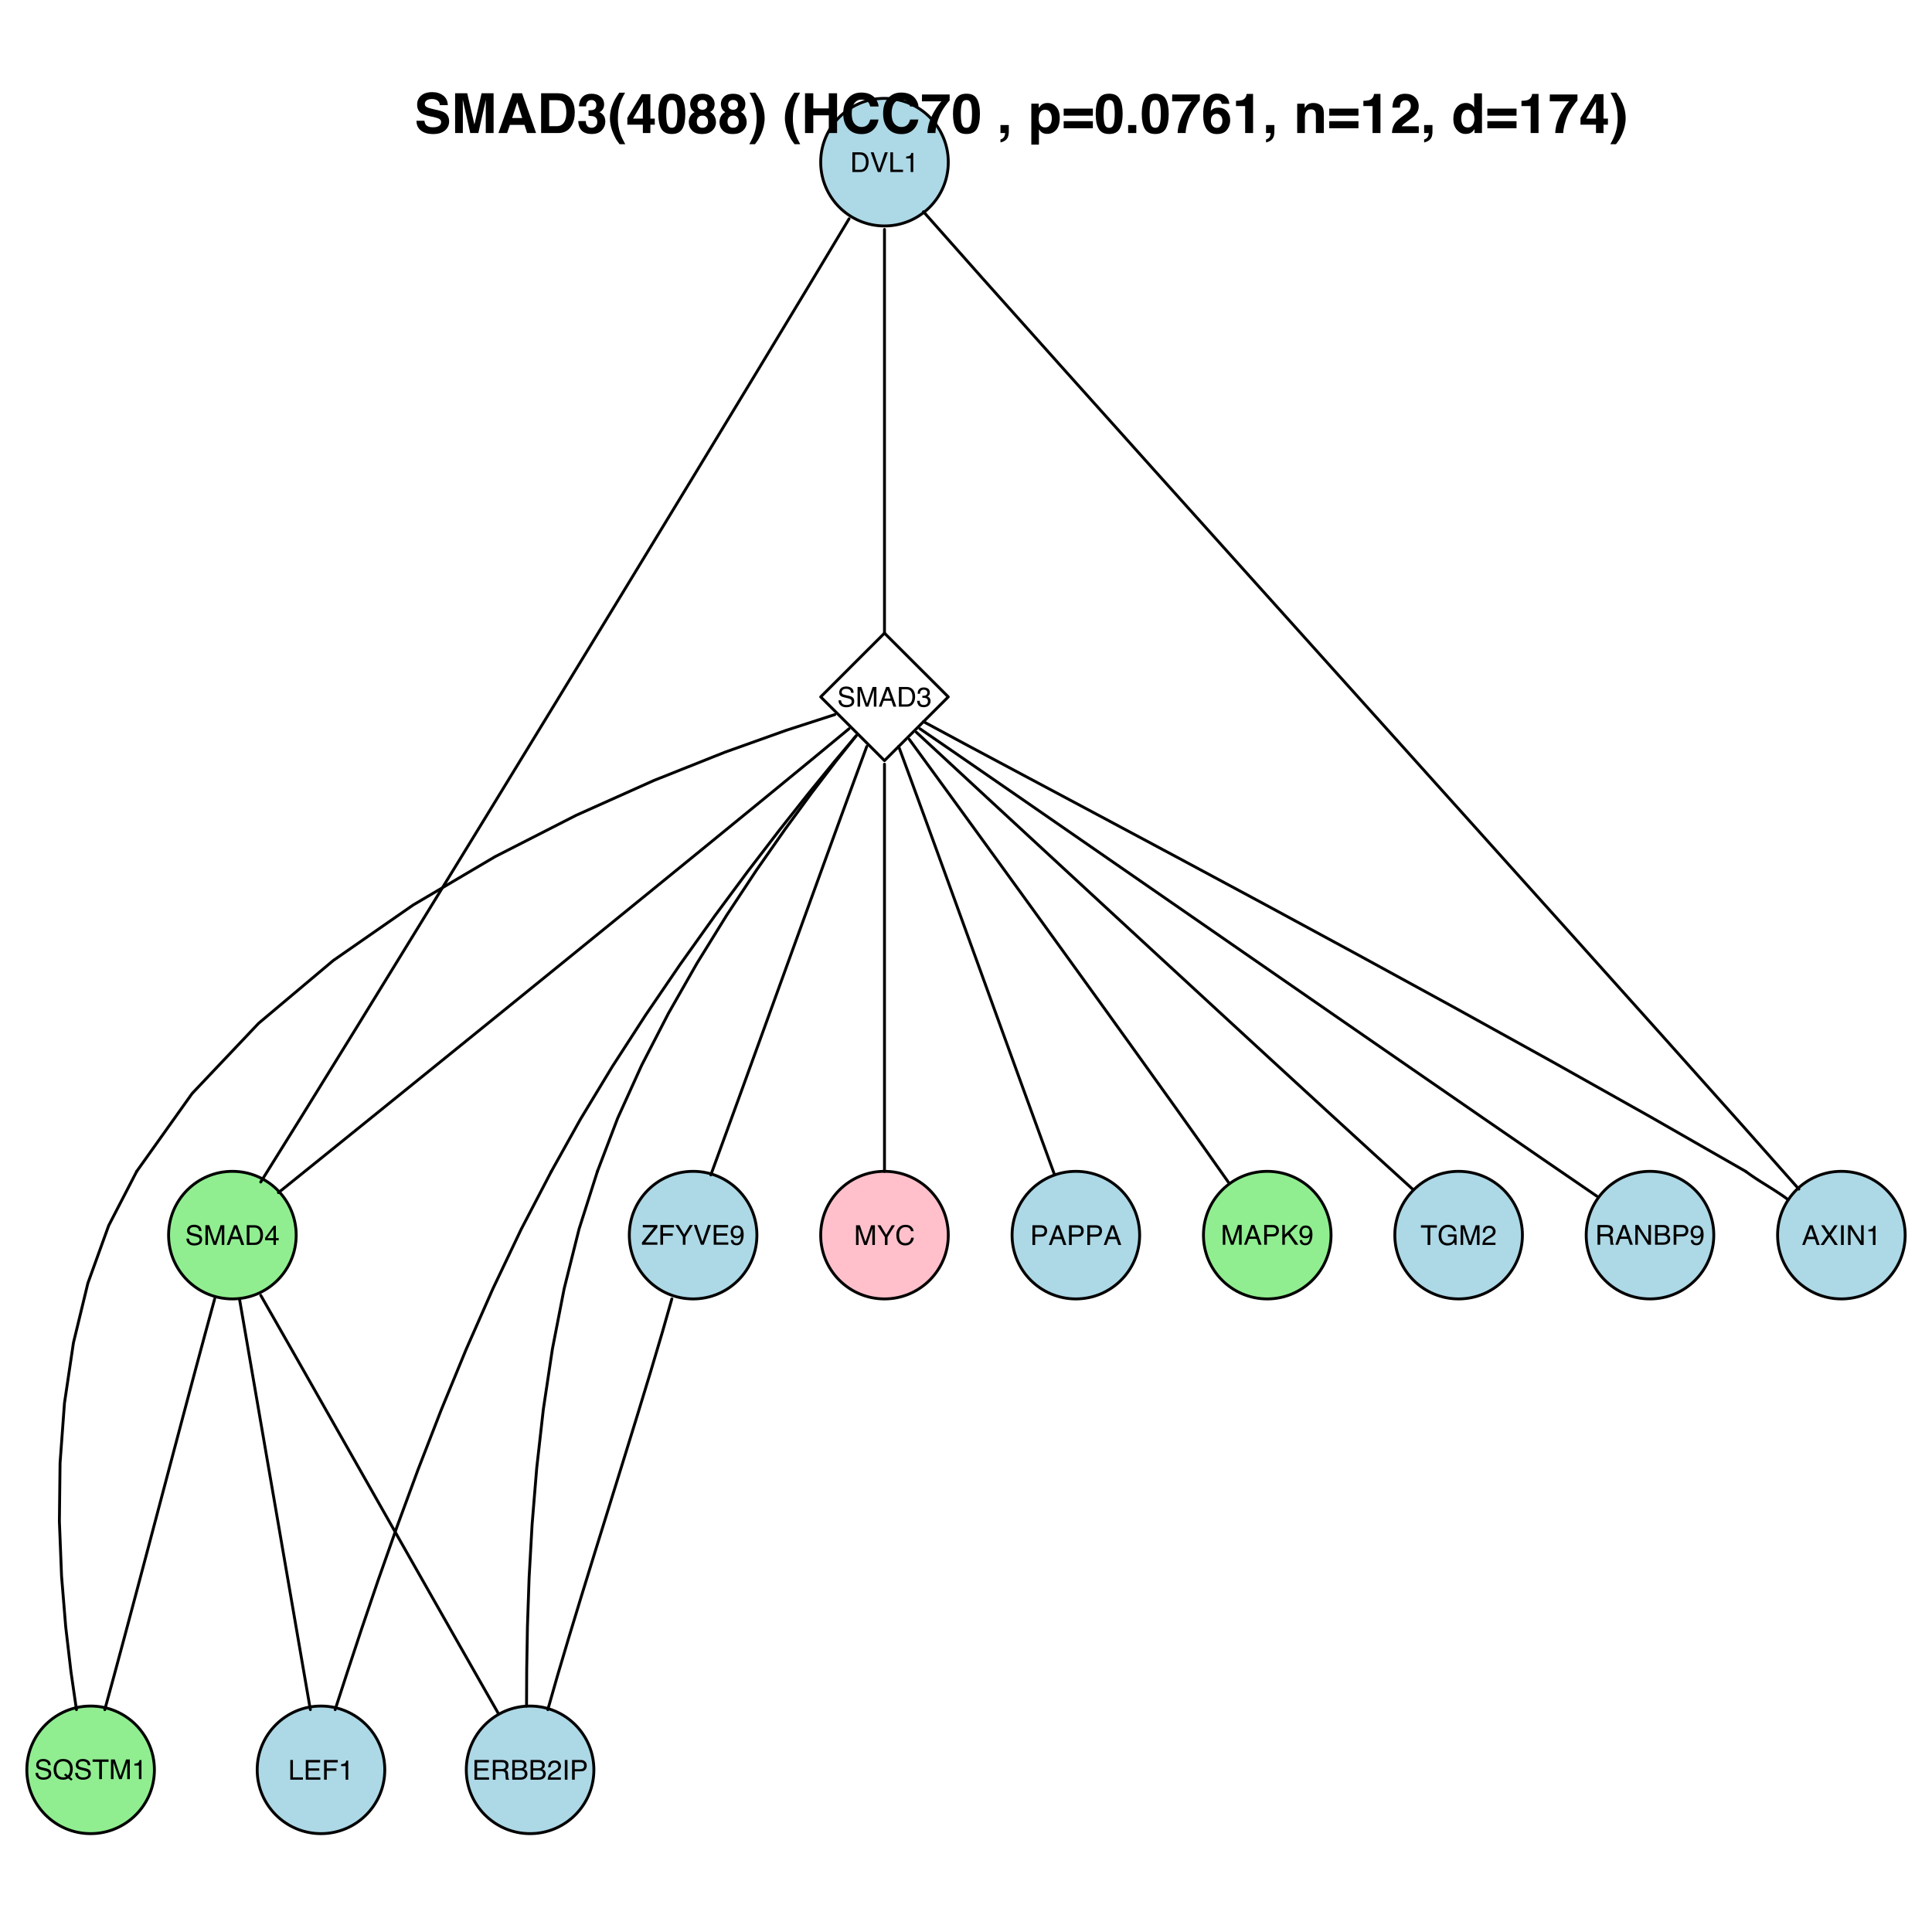 <?xml version="1.0" encoding="UTF-8"?>
<svg xmlns="http://www.w3.org/2000/svg" xmlns:xlink="http://www.w3.org/1999/xlink" width="504pt" height="504pt" viewBox="0 0 504 504" version="1.1">
<defs>
<g>
<symbol overflow="visible" id="glyph0-0">
<path style="stroke:none;" d="M 0.234 0 L 0.234 -5.141 L 4.312 -5.141 L 4.312 0 Z M 3.656 -0.641 L 3.656 -4.484 L 0.875 -4.484 L 0.875 -0.641 Z "/>
</symbol>
<symbol overflow="visible" id="glyph0-1">
<path style="stroke:none;" d="M 2.516 -0.594 C 2.754 -0.594 2.945 -0.617 3.094 -0.672 C 3.363 -0.754 3.586 -0.926 3.766 -1.188 C 3.898 -1.395 4 -1.66 4.062 -1.984 C 4.094 -2.18 4.109 -2.363 4.109 -2.531 C 4.109 -3.164 3.977 -3.656 3.719 -4 C 3.469 -4.352 3.066 -4.531 2.516 -4.531 L 1.281 -4.531 L 1.281 -0.594 Z M 0.578 -5.141 L 2.656 -5.141 C 3.363 -5.141 3.91 -4.883 4.297 -4.375 C 4.641 -3.926 4.812 -3.348 4.812 -2.641 C 4.812 -2.098 4.711 -1.609 4.516 -1.172 C 4.148 -0.391 3.531 0 2.656 0 L 0.578 0 Z "/>
</symbol>
<symbol overflow="visible" id="glyph0-2">
<path style="stroke:none;" d="M 0.953 -5.141 L 2.422 -0.766 L 3.875 -5.141 L 4.656 -5.141 L 2.781 0 L 2.047 0 L 0.188 -5.141 Z "/>
</symbol>
<symbol overflow="visible" id="glyph0-3">
<path style="stroke:none;" d="M 0.547 -5.141 L 1.234 -5.141 L 1.234 -0.609 L 3.844 -0.609 L 3.844 0 L 0.547 0 Z "/>
</symbol>
<symbol overflow="visible" id="glyph0-4">
<path style="stroke:none;" d="M 0.688 -3.547 L 0.688 -4.031 C 1.133 -4.07 1.445 -4.145 1.625 -4.25 C 1.812 -4.352 1.945 -4.598 2.031 -4.984 L 2.531 -4.984 L 2.531 0 L 1.859 0 L 1.859 -3.547 Z "/>
</symbol>
<symbol overflow="visible" id="glyph0-5">
<path style="stroke:none;" d="M 1 -1.656 C 1.02 -1.363 1.086 -1.129 1.203 -0.953 C 1.43 -0.609 1.836 -0.438 2.422 -0.438 C 2.68 -0.438 2.922 -0.473 3.141 -0.547 C 3.555 -0.691 3.766 -0.953 3.766 -1.328 C 3.766 -1.609 3.676 -1.805 3.5 -1.922 C 3.32 -2.035 3.047 -2.133 2.672 -2.219 L 1.969 -2.391 C 1.52 -2.484 1.195 -2.594 1 -2.719 C 0.676 -2.938 0.516 -3.258 0.516 -3.688 C 0.516 -4.145 0.672 -4.52 0.984 -4.812 C 1.305 -5.113 1.766 -5.266 2.359 -5.266 C 2.891 -5.266 3.344 -5.133 3.719 -4.875 C 4.094 -4.613 4.281 -4.195 4.281 -3.625 L 3.641 -3.625 C 3.598 -3.906 3.52 -4.117 3.406 -4.266 C 3.195 -4.523 2.836 -4.656 2.328 -4.656 C 1.922 -4.656 1.625 -4.566 1.438 -4.391 C 1.258 -4.223 1.172 -4.023 1.172 -3.797 C 1.172 -3.547 1.273 -3.363 1.484 -3.25 C 1.629 -3.176 1.941 -3.082 2.422 -2.969 L 3.141 -2.812 C 3.492 -2.727 3.766 -2.617 3.953 -2.484 C 4.273 -2.242 4.438 -1.895 4.438 -1.438 C 4.438 -0.863 4.227 -0.453 3.812 -0.203 C 3.406 0.035 2.926 0.156 2.375 0.156 C 1.738 0.156 1.238 -0.008 0.875 -0.344 C 0.508 -0.664 0.332 -1.102 0.344 -1.656 Z M 2.406 -5.266 Z "/>
</symbol>
<symbol overflow="visible" id="glyph0-6">
<path style="stroke:none;" d="M 0.531 -5.141 L 1.531 -5.141 L 3 -0.797 L 4.469 -5.141 L 5.453 -5.141 L 5.453 0 L 4.781 0 L 4.781 -3.031 C 4.781 -3.133 4.781 -3.305 4.781 -3.547 C 4.789 -3.785 4.797 -4.047 4.797 -4.328 L 3.344 0 L 2.656 0 L 1.172 -4.328 L 1.172 -4.172 C 1.172 -4.047 1.172 -3.852 1.172 -3.594 C 1.18 -3.344 1.188 -3.156 1.188 -3.031 L 1.188 0 L 0.531 0 Z "/>
</symbol>
<symbol overflow="visible" id="glyph0-7">
<path style="stroke:none;" d="M 3.188 -2.109 L 2.406 -4.375 L 1.578 -2.109 Z M 2.031 -5.141 L 2.828 -5.141 L 4.688 0 L 3.922 0 L 3.406 -1.531 L 1.375 -1.531 L 0.812 0 L 0.109 0 Z M 2.391 -5.141 Z "/>
</symbol>
<symbol overflow="visible" id="glyph0-8">
<path style="stroke:none;" d="M 1.859 0.141 C 1.266 0.141 0.832 -0.02 0.562 -0.344 C 0.301 -0.676 0.172 -1.07 0.172 -1.531 L 0.828 -1.531 C 0.859 -1.207 0.922 -0.973 1.016 -0.828 C 1.172 -0.566 1.461 -0.438 1.891 -0.438 C 2.223 -0.438 2.488 -0.523 2.688 -0.703 C 2.883 -0.879 2.984 -1.109 2.984 -1.391 C 2.984 -1.734 2.879 -1.973 2.672 -2.109 C 2.461 -2.242 2.172 -2.312 1.797 -2.312 C 1.754 -2.312 1.711 -2.312 1.672 -2.312 C 1.629 -2.312 1.582 -2.312 1.531 -2.312 L 1.531 -2.859 C 1.602 -2.859 1.66 -2.852 1.703 -2.844 C 1.742 -2.844 1.789 -2.844 1.844 -2.844 C 2.082 -2.844 2.273 -2.879 2.422 -2.953 C 2.691 -3.086 2.828 -3.32 2.828 -3.656 C 2.828 -3.906 2.738 -4.098 2.562 -4.234 C 2.383 -4.367 2.176 -4.438 1.938 -4.438 C 1.52 -4.438 1.227 -4.297 1.062 -4.016 C 0.977 -3.859 0.93 -3.641 0.922 -3.359 L 0.297 -3.359 C 0.297 -3.734 0.367 -4.051 0.516 -4.312 C 0.773 -4.781 1.227 -5.016 1.875 -5.016 C 2.383 -5.016 2.781 -4.898 3.062 -4.672 C 3.344 -4.441 3.484 -4.113 3.484 -3.688 C 3.484 -3.375 3.398 -3.125 3.234 -2.938 C 3.129 -2.812 2.992 -2.719 2.828 -2.656 C 3.086 -2.582 3.289 -2.441 3.438 -2.234 C 3.594 -2.023 3.672 -1.773 3.672 -1.484 C 3.672 -1.004 3.508 -0.613 3.188 -0.312 C 2.875 -0.008 2.43 0.141 1.859 0.141 Z "/>
</symbol>
<symbol overflow="visible" id="glyph0-9">
<path style="stroke:none;" d="M 2.359 -1.766 L 2.359 -4.047 L 0.766 -1.766 Z M 2.375 0 L 2.375 -1.219 L 0.188 -1.219 L 0.188 -1.844 L 2.469 -5.016 L 3 -5.016 L 3 -1.766 L 3.75 -1.766 L 3.75 -1.219 L 3 -1.219 L 3 0 Z "/>
</symbol>
<symbol overflow="visible" id="glyph0-10">
<path style="stroke:none;" d="M 0.141 -5.141 L 0.953 -5.141 L 2.438 -2.672 L 3.906 -5.141 L 4.719 -5.141 L 2.781 -2.062 L 2.781 0 L 2.094 0 L 2.094 -2.062 Z M 2.438 -5.141 Z "/>
</symbol>
<symbol overflow="visible" id="glyph0-11">
<path style="stroke:none;" d="M 2.703 -5.266 C 3.359 -5.266 3.863 -5.094 4.219 -4.75 C 4.582 -4.414 4.781 -4.031 4.812 -3.594 L 4.141 -3.594 C 4.066 -3.926 3.914 -4.188 3.688 -4.375 C 3.457 -4.57 3.133 -4.672 2.719 -4.672 C 2.207 -4.672 1.797 -4.492 1.484 -4.141 C 1.18 -3.785 1.031 -3.238 1.031 -2.5 C 1.031 -1.895 1.164 -1.406 1.438 -1.031 C 1.719 -0.664 2.141 -0.484 2.703 -0.484 C 3.211 -0.484 3.602 -0.676 3.875 -1.062 C 4.008 -1.27 4.113 -1.547 4.188 -1.891 L 4.875 -1.891 C 4.812 -1.348 4.609 -0.895 4.266 -0.531 C 3.859 -0.094 3.312 0.125 2.625 0.125 C 2.02 0.125 1.516 -0.051 1.109 -0.406 C 0.578 -0.883 0.312 -1.625 0.312 -2.625 C 0.312 -3.375 0.516 -3.992 0.922 -4.484 C 1.348 -5.004 1.941 -5.266 2.703 -5.266 Z M 2.562 -5.266 Z "/>
</symbol>
<symbol overflow="visible" id="glyph0-12">
<path style="stroke:none;" d="M 0.609 -5.141 L 2.922 -5.141 C 3.379 -5.141 3.742 -5.008 4.016 -4.75 C 4.297 -4.488 4.438 -4.125 4.438 -3.656 C 4.438 -3.258 4.312 -2.91 4.062 -2.609 C 3.82 -2.316 3.441 -2.172 2.922 -2.172 L 1.312 -2.172 L 1.312 0 L 0.609 0 Z M 3.75 -3.656 C 3.75 -4.031 3.609 -4.285 3.328 -4.422 C 3.172 -4.492 2.957 -4.531 2.688 -4.531 L 1.312 -4.531 L 1.312 -2.75 L 2.688 -2.75 C 3 -2.75 3.254 -2.816 3.453 -2.953 C 3.648 -3.086 3.75 -3.32 3.75 -3.656 Z "/>
</symbol>
<symbol overflow="visible" id="glyph0-13">
<path style="stroke:none;" d="M 0.547 -5.141 L 1.219 -5.141 L 1.219 -2.625 L 3.719 -5.141 L 4.688 -5.141 L 2.547 -3.062 L 4.75 0 L 3.844 0 L 2.047 -2.578 L 1.219 -1.797 L 1.219 0 L 0.547 0 Z "/>
</symbol>
<symbol overflow="visible" id="glyph0-14">
<path style="stroke:none;" d="M 0.953 -1.203 C 0.973 -0.859 1.109 -0.617 1.359 -0.484 C 1.484 -0.422 1.625 -0.391 1.781 -0.391 C 2.082 -0.391 2.336 -0.516 2.547 -0.766 C 2.766 -1.016 2.914 -1.52 3 -2.281 C 2.863 -2.062 2.691 -1.906 2.484 -1.812 C 2.273 -1.727 2.055 -1.688 1.828 -1.688 C 1.336 -1.688 0.953 -1.832 0.672 -2.125 C 0.391 -2.426 0.25 -2.816 0.25 -3.297 C 0.25 -3.742 0.391 -4.141 0.672 -4.484 C 0.953 -4.836 1.359 -5.016 1.891 -5.016 C 2.617 -5.016 3.125 -4.688 3.406 -4.031 C 3.562 -3.664 3.641 -3.211 3.641 -2.672 C 3.641 -2.055 3.547 -1.516 3.359 -1.047 C 3.055 -0.254 2.539 0.141 1.812 0.141 C 1.32 0.141 0.945 0.016 0.688 -0.234 C 0.438 -0.492 0.312 -0.816 0.312 -1.203 Z M 1.906 -2.234 C 2.156 -2.234 2.379 -2.316 2.578 -2.484 C 2.785 -2.648 2.891 -2.938 2.891 -3.344 C 2.891 -3.707 2.797 -3.977 2.609 -4.156 C 2.43 -4.344 2.195 -4.438 1.906 -4.438 C 1.602 -4.438 1.359 -4.332 1.172 -4.125 C 0.992 -3.914 0.906 -3.641 0.906 -3.297 C 0.906 -2.973 0.984 -2.711 1.141 -2.516 C 1.305 -2.328 1.562 -2.234 1.906 -2.234 Z "/>
</symbol>
<symbol overflow="visible" id="glyph0-15">
<path style="stroke:none;" d="M 4.281 -5.141 L 4.281 -4.516 L 2.547 -4.516 L 2.547 0 L 1.844 0 L 1.844 -4.516 L 0.109 -4.516 L 0.109 -5.141 Z "/>
</symbol>
<symbol overflow="visible" id="glyph0-16">
<path style="stroke:none;" d="M 2.766 -5.266 C 3.242 -5.266 3.66 -5.172 4.016 -4.984 C 4.523 -4.711 4.836 -4.242 4.953 -3.578 L 4.266 -3.578 C 4.18 -3.953 4.004 -4.223 3.734 -4.391 C 3.473 -4.566 3.145 -4.656 2.75 -4.656 C 2.27 -4.656 1.867 -4.473 1.547 -4.109 C 1.223 -3.754 1.062 -3.227 1.062 -2.531 C 1.062 -1.914 1.191 -1.414 1.453 -1.031 C 1.723 -0.656 2.16 -0.469 2.766 -0.469 C 3.234 -0.469 3.617 -0.598 3.922 -0.859 C 4.223 -1.129 4.379 -1.566 4.391 -2.172 L 2.781 -2.172 L 2.781 -2.75 L 5.031 -2.75 L 5.031 0 L 4.594 0 L 4.422 -0.656 C 4.18 -0.395 3.973 -0.219 3.797 -0.125 C 3.492 0.051 3.102 0.141 2.625 0.141 C 2.02 0.141 1.5 -0.055 1.062 -0.453 C 0.582 -0.941 0.344 -1.617 0.344 -2.484 C 0.344 -3.348 0.578 -4.031 1.047 -4.531 C 1.484 -5.02 2.055 -5.266 2.766 -5.266 Z M 2.656 -5.266 Z "/>
</symbol>
<symbol overflow="visible" id="glyph0-17">
<path style="stroke:none;" d="M 0.219 0 C 0.25 -0.426 0.336 -0.801 0.484 -1.125 C 0.641 -1.445 0.941 -1.738 1.391 -2 L 2.062 -2.391 C 2.363 -2.555 2.578 -2.703 2.703 -2.828 C 2.891 -3.023 2.984 -3.25 2.984 -3.5 C 2.984 -3.789 2.895 -4.02 2.719 -4.188 C 2.551 -4.352 2.32 -4.438 2.031 -4.438 C 1.594 -4.438 1.289 -4.273 1.125 -3.953 C 1.039 -3.773 0.992 -3.535 0.984 -3.234 L 0.344 -3.234 C 0.352 -3.66 0.438 -4.016 0.594 -4.297 C 0.863 -4.773 1.344 -5.016 2.031 -5.016 C 2.602 -5.016 3.02 -4.859 3.281 -4.547 C 3.551 -4.242 3.688 -3.898 3.688 -3.516 C 3.688 -3.117 3.547 -2.781 3.266 -2.5 C 3.098 -2.332 2.805 -2.129 2.391 -1.891 L 1.906 -1.625 C 1.676 -1.5 1.492 -1.379 1.359 -1.266 C 1.129 -1.066 0.984 -0.844 0.922 -0.594 L 3.656 -0.594 L 3.656 0 Z "/>
</symbol>
<symbol overflow="visible" id="glyph0-18">
<path style="stroke:none;" d="M 0.984 0 L 0.141 0 L 1.984 -2.625 L 0.266 -5.141 L 1.125 -5.141 L 2.438 -3.172 L 3.75 -5.141 L 4.578 -5.141 L 2.844 -2.625 L 4.656 0 L 3.797 0 L 2.406 -2.109 Z "/>
</symbol>
<symbol overflow="visible" id="glyph0-19">
<path style="stroke:none;" d="M 0.703 -5.141 L 1.406 -5.141 L 1.406 0 L 0.703 0 Z "/>
</symbol>
<symbol overflow="visible" id="glyph0-20">
<path style="stroke:none;" d="M 0.547 -5.141 L 1.359 -5.141 L 3.953 -0.969 L 3.953 -5.141 L 4.625 -5.141 L 4.625 0 L 3.844 0 L 1.203 -4.156 L 1.203 0 L 0.547 0 Z M 2.531 -5.141 Z "/>
</symbol>
<symbol overflow="visible" id="glyph0-21">
<path style="stroke:none;" d="M 5.234 -0.016 L 4.891 0.406 L 4.094 -0.203 C 3.906 -0.086 3.695 0 3.469 0.062 C 3.25 0.125 3.008 0.156 2.75 0.156 C 1.957 0.156 1.332 -0.102 0.875 -0.625 C 0.477 -1.133 0.281 -1.773 0.281 -2.547 C 0.281 -3.234 0.453 -3.828 0.797 -4.328 C 1.234 -4.953 1.891 -5.266 2.766 -5.266 C 3.672 -5.266 4.336 -4.977 4.766 -4.406 C 5.109 -3.945 5.281 -3.363 5.281 -2.656 C 5.281 -2.32 5.238 -2.004 5.156 -1.703 C 5.031 -1.234 4.82 -0.852 4.531 -0.562 Z M 2.828 -0.469 C 2.973 -0.469 3.109 -0.477 3.234 -0.5 C 3.359 -0.52 3.469 -0.562 3.562 -0.625 L 3 -1.062 L 3.359 -1.484 L 4.031 -0.969 C 4.238 -1.207 4.379 -1.477 4.453 -1.781 C 4.535 -2.082 4.578 -2.367 4.578 -2.641 C 4.578 -3.242 4.414 -3.727 4.094 -4.094 C 3.781 -4.469 3.348 -4.656 2.797 -4.656 C 2.242 -4.656 1.805 -4.477 1.484 -4.125 C 1.16 -3.77 1 -3.227 1 -2.5 C 1 -1.875 1.156 -1.379 1.469 -1.016 C 1.781 -0.648 2.234 -0.469 2.828 -0.469 Z "/>
</symbol>
<symbol overflow="visible" id="glyph0-22">
<path style="stroke:none;" d="M 0.172 -0.578 L 3.312 -4.516 L 0.391 -4.516 L 0.391 -5.141 L 4.203 -5.141 L 4.203 -4.531 L 1.047 -0.609 L 4.203 -0.609 L 4.203 0 L 0.172 0 Z M 2.297 -5.141 Z "/>
</symbol>
<symbol overflow="visible" id="glyph0-23">
<path style="stroke:none;" d="M 0.609 -5.141 L 4.172 -5.141 L 4.172 -4.5 L 1.312 -4.5 L 1.312 -2.953 L 3.828 -2.953 L 3.828 -2.328 L 1.312 -2.328 L 1.312 0 L 0.609 0 Z "/>
</symbol>
<symbol overflow="visible" id="glyph0-24">
<path style="stroke:none;" d="M 0.609 -5.141 L 4.359 -5.141 L 4.359 -4.5 L 1.297 -4.5 L 1.297 -2.953 L 4.125 -2.953 L 4.125 -2.359 L 1.297 -2.359 L 1.297 -0.609 L 4.406 -0.609 L 4.406 0 L 0.609 0 Z M 2.516 -5.141 Z "/>
</symbol>
<symbol overflow="visible" id="glyph0-25">
<path style="stroke:none;" d="M 2.938 -2.781 C 3.258 -2.781 3.516 -2.844 3.703 -2.969 C 3.891 -3.102 3.984 -3.344 3.984 -3.688 C 3.984 -4.051 3.852 -4.301 3.594 -4.438 C 3.445 -4.5 3.254 -4.531 3.016 -4.531 L 1.328 -4.531 L 1.328 -2.781 Z M 0.625 -5.141 L 3 -5.141 C 3.395 -5.141 3.719 -5.082 3.969 -4.969 C 4.457 -4.75 4.703 -4.344 4.703 -3.75 C 4.703 -3.438 4.633 -3.18 4.5 -2.984 C 4.375 -2.797 4.195 -2.641 3.969 -2.516 C 4.176 -2.441 4.328 -2.336 4.422 -2.203 C 4.523 -2.066 4.582 -1.852 4.594 -1.562 L 4.625 -0.859 C 4.625 -0.672 4.641 -0.531 4.672 -0.438 C 4.711 -0.27 4.785 -0.16 4.891 -0.109 L 4.891 0 L 4.047 0 C 4.016 -0.039 3.992 -0.098 3.984 -0.172 C 3.973 -0.242 3.961 -0.379 3.953 -0.578 L 3.906 -1.438 C 3.883 -1.77 3.758 -1.992 3.531 -2.109 C 3.395 -2.172 3.188 -2.203 2.906 -2.203 L 1.328 -2.203 L 1.328 0 L 0.625 0 Z "/>
</symbol>
<symbol overflow="visible" id="glyph0-26">
<path style="stroke:none;" d="M 2.469 -2.969 C 2.77 -2.969 3 -3.004 3.156 -3.078 C 3.414 -3.211 3.547 -3.445 3.547 -3.781 C 3.547 -4.113 3.41 -4.336 3.141 -4.453 C 2.984 -4.516 2.754 -4.547 2.453 -4.547 L 1.203 -4.547 L 1.203 -2.969 Z M 2.703 -0.594 C 3.129 -0.594 3.438 -0.719 3.625 -0.969 C 3.738 -1.125 3.797 -1.312 3.797 -1.531 C 3.797 -1.906 3.629 -2.16 3.297 -2.297 C 3.117 -2.367 2.883 -2.406 2.594 -2.406 L 1.203 -2.406 L 1.203 -0.594 Z M 0.531 -5.141 L 2.734 -5.141 C 3.336 -5.141 3.766 -4.957 4.016 -4.594 C 4.16 -4.383 4.234 -4.141 4.234 -3.859 C 4.234 -3.535 4.145 -3.27 3.969 -3.062 C 3.863 -2.957 3.723 -2.859 3.547 -2.766 C 3.805 -2.66 4.004 -2.547 4.141 -2.422 C 4.367 -2.203 4.484 -1.895 4.484 -1.5 C 4.484 -1.164 4.379 -0.863 4.172 -0.594 C 3.859 -0.195 3.367 0 2.703 0 L 0.531 0 Z "/>
</symbol>
<symbol overflow="visible" id="glyph1-0">
<path style="stroke:none;" d="M 1.078 0 L 1.078 -10.375 L 9.438 -10.375 L 9.438 0 Z M 8.141 -1.297 L 8.141 -9.078 L 2.375 -9.078 L 2.375 -1.297 Z "/>
</symbol>
<symbol overflow="visible" id="glyph1-1">
<path style="stroke:none;" d="M 2.672 -3.203 C 2.734 -2.723 2.859 -2.367 3.047 -2.141 C 3.398 -1.711 4.004 -1.5 4.859 -1.5 C 5.367 -1.5 5.785 -1.555 6.109 -1.672 C 6.711 -1.879 7.016 -2.281 7.016 -2.875 C 7.016 -3.219 6.863 -3.484 6.562 -3.672 C 6.258 -3.848 5.789 -4.008 5.156 -4.156 L 4.047 -4.391 C 2.973 -4.641 2.227 -4.906 1.812 -5.188 C 1.113 -5.664 0.766 -6.414 0.766 -7.438 C 0.766 -8.363 1.102 -9.133 1.781 -9.75 C 2.457 -10.363 3.445 -10.672 4.75 -10.672 C 5.844 -10.672 6.773 -10.379 7.547 -9.797 C 8.316 -9.223 8.723 -8.383 8.766 -7.281 L 6.688 -7.281 C 6.645 -7.906 6.367 -8.348 5.859 -8.609 C 5.523 -8.785 5.109 -8.875 4.609 -8.875 C 4.047 -8.875 3.598 -8.758 3.266 -8.531 C 2.93 -8.301 2.766 -7.988 2.766 -7.594 C 2.766 -7.219 2.93 -6.941 3.266 -6.766 C 3.473 -6.641 3.922 -6.492 4.609 -6.328 L 6.406 -5.906 C 7.188 -5.719 7.773 -5.469 8.172 -5.156 C 8.797 -4.664 9.109 -3.957 9.109 -3.031 C 9.109 -2.082 8.742 -1.297 8.016 -0.672 C 7.285 -0.047 6.258 0.266 4.938 0.266 C 3.594 0.266 2.531 -0.039 1.75 -0.656 C 0.977 -1.27 0.594 -2.117 0.594 -3.203 Z M 4.766 -10.688 Z "/>
</symbol>
<symbol overflow="visible" id="glyph1-2">
<path style="stroke:none;" d="M 7.969 -10.375 L 11.094 -10.375 L 11.094 0 L 9.062 0 L 9.062 -7.016 C 9.062 -7.211 9.062 -7.492 9.062 -7.859 C 9.07 -8.223 9.078 -8.504 9.078 -8.703 L 7.125 0 L 5.016 0 L 3.062 -8.703 C 3.062 -8.504 3.062 -8.223 3.062 -7.859 C 3.07 -7.492 3.078 -7.211 3.078 -7.016 L 3.078 0 L 1.062 0 L 1.062 -10.375 L 4.219 -10.375 L 6.094 -2.219 Z "/>
</symbol>
<symbol overflow="visible" id="glyph1-3">
<path style="stroke:none;" d="M 3.938 -3.922 L 6.562 -3.922 L 5.266 -8 Z M 4.062 -10.375 L 6.516 -10.375 L 10.188 0 L 7.844 0 L 7.172 -2.125 L 3.344 -2.125 L 2.625 0 L 0.359 0 Z M 5.281 -10.375 Z "/>
</symbol>
<symbol overflow="visible" id="glyph1-4">
<path style="stroke:none;" d="M 3.203 -8.562 L 3.203 -1.797 L 5.203 -1.797 C 6.223 -1.797 6.938 -2.301 7.344 -3.312 C 7.562 -3.863 7.672 -4.523 7.672 -5.297 C 7.672 -6.348 7.504 -7.156 7.172 -7.719 C 6.836 -8.281 6.18 -8.562 5.203 -8.562 Z M 5.562 -10.375 C 6.207 -10.363 6.742 -10.285 7.172 -10.141 C 7.898 -9.898 8.488 -9.461 8.938 -8.828 C 9.289 -8.305 9.535 -7.742 9.672 -7.141 C 9.805 -6.547 9.875 -5.977 9.875 -5.438 C 9.875 -4.062 9.598 -2.895 9.047 -1.938 C 8.285 -0.645 7.125 0 5.562 0 L 1.094 0 L 1.094 -10.375 Z "/>
</symbol>
<symbol overflow="visible" id="glyph1-5">
<path style="stroke:none;" d="M 2.344 -3.125 C 2.344 -2.719 2.41 -2.383 2.547 -2.125 C 2.785 -1.625 3.227 -1.375 3.875 -1.375 C 4.27 -1.375 4.613 -1.508 4.906 -1.781 C 5.195 -2.051 5.344 -2.441 5.344 -2.953 C 5.344 -3.617 5.07 -4.066 4.531 -4.297 C 4.219 -4.422 3.727 -4.484 3.062 -4.484 L 3.062 -5.922 C 3.719 -5.93 4.176 -5.992 4.438 -6.109 C 4.875 -6.305 5.094 -6.703 5.094 -7.297 C 5.094 -7.691 4.977 -8.008 4.75 -8.25 C 4.531 -8.488 4.211 -8.609 3.797 -8.609 C 3.328 -8.609 2.977 -8.457 2.75 -8.156 C 2.531 -7.863 2.426 -7.469 2.438 -6.969 L 0.562 -6.969 C 0.582 -7.469 0.672 -7.945 0.828 -8.406 C 0.984 -8.801 1.238 -9.172 1.594 -9.516 C 1.852 -9.754 2.164 -9.938 2.531 -10.062 C 2.895 -10.188 3.336 -10.25 3.859 -10.25 C 4.836 -10.25 5.625 -9.992 6.219 -9.484 C 6.82 -8.984 7.125 -8.312 7.125 -7.469 C 7.125 -6.863 6.941 -6.352 6.578 -5.938 C 6.359 -5.688 6.125 -5.516 5.875 -5.422 C 6.062 -5.422 6.328 -5.258 6.672 -4.938 C 7.18 -4.469 7.438 -3.82 7.438 -3 C 7.438 -2.133 7.133 -1.375 6.531 -0.719 C 5.938 -0.07 5.055 0.25 3.891 0.25 C 2.441 0.25 1.438 -0.219 0.875 -1.156 C 0.57 -1.656 0.406 -2.312 0.375 -3.125 Z "/>
</symbol>
<symbol overflow="visible" id="glyph1-6">
<path style="stroke:none;" d="M 1.453 -7.75 C 1.816 -8.613 2.359 -9.539 3.078 -10.531 L 4.594 -10.531 L 4.156 -9.75 C 3.562 -8.664 3.148 -7.531 2.922 -6.344 C 2.773 -5.562 2.703 -4.711 2.703 -3.797 C 2.703 -2.359 2.91 -1.039 3.328 0.156 C 3.566 0.875 4 1.789 4.625 2.906 L 3.141 2.906 L 2.641 2.219 C 2.316 1.812 1.973 1.195 1.609 0.375 C 0.953 -1.082 0.625 -2.516 0.625 -3.922 C 0.625 -5.211 0.898 -6.488 1.453 -7.75 Z "/>
</symbol>
<symbol overflow="visible" id="glyph1-7">
<path style="stroke:none;" d="M 7.531 -2.188 L 6.375 -2.188 L 6.375 0 L 4.422 0 L 4.422 -2.188 L 0.375 -2.188 L 0.375 -3.953 L 4.125 -10.141 L 6.375 -10.141 L 6.375 -3.766 L 7.531 -3.766 Z M 4.422 -3.766 L 4.422 -8.172 L 1.859 -3.766 Z "/>
</symbol>
<symbol overflow="visible" id="glyph1-8">
<path style="stroke:none;" d="M 2.5 -5 C 2.5 -3.832 2.594 -2.938 2.781 -2.312 C 2.977 -1.688 3.375 -1.375 3.969 -1.375 C 4.562 -1.375 4.953 -1.688 5.141 -2.312 C 5.328 -2.938 5.422 -3.832 5.422 -5 C 5.422 -6.227 5.328 -7.133 5.141 -7.719 C 4.953 -8.312 4.562 -8.609 3.969 -8.609 C 3.375 -8.609 2.977 -8.312 2.781 -7.719 C 2.594 -7.133 2.5 -6.227 2.5 -5 Z M 3.969 -10.266 C 5.27 -10.266 6.18 -9.805 6.703 -8.891 C 7.223 -7.984 7.484 -6.688 7.484 -5 C 7.484 -3.312 7.223 -2.016 6.703 -1.109 C 6.18 -0.203 5.27 0.25 3.969 0.25 C 2.664 0.25 1.754 -0.203 1.234 -1.109 C 0.711 -2.016 0.453 -3.312 0.453 -5 C 0.453 -6.688 0.711 -7.984 1.234 -8.891 C 1.754 -9.805 2.664 -10.266 3.969 -10.266 Z "/>
</symbol>
<symbol overflow="visible" id="glyph1-9">
<path style="stroke:none;" d="M 2.469 -2.969 C 2.469 -2.457 2.598 -2.062 2.859 -1.781 C 3.117 -1.508 3.477 -1.375 3.938 -1.375 C 4.395 -1.375 4.754 -1.508 5.016 -1.781 C 5.273 -2.062 5.406 -2.457 5.406 -2.969 C 5.406 -3.488 5.27 -3.879 5 -4.141 C 4.738 -4.41 4.383 -4.547 3.938 -4.547 C 3.477 -4.547 3.117 -4.41 2.859 -4.141 C 2.598 -3.879 2.469 -3.488 2.469 -2.969 Z M 0.375 -2.828 C 0.375 -3.398 0.504 -3.914 0.766 -4.375 C 1.023 -4.844 1.406 -5.195 1.906 -5.438 C 1.414 -5.758 1.098 -6.109 0.953 -6.484 C 0.805 -6.867 0.734 -7.227 0.734 -7.562 C 0.734 -8.312 1.008 -8.945 1.562 -9.469 C 2.125 -9.988 2.914 -10.25 3.938 -10.25 C 4.945 -10.25 5.727 -9.988 6.281 -9.469 C 6.844 -8.945 7.125 -8.312 7.125 -7.562 C 7.125 -7.227 7.051 -6.867 6.906 -6.484 C 6.758 -6.109 6.441 -5.781 5.953 -5.5 C 6.453 -5.219 6.828 -4.844 7.078 -4.375 C 7.336 -3.914 7.469 -3.398 7.469 -2.828 C 7.469 -1.973 7.148 -1.242 6.516 -0.641 C 5.879 -0.035 4.988 0.266 3.844 0.266 C 2.707 0.266 1.844 -0.035 1.25 -0.641 C 0.664 -1.242 0.375 -1.973 0.375 -2.828 Z M 2.641 -7.344 C 2.641 -6.969 2.754 -6.66 2.984 -6.422 C 3.211 -6.191 3.531 -6.078 3.938 -6.078 C 4.344 -6.078 4.656 -6.191 4.875 -6.422 C 5.102 -6.66 5.219 -6.969 5.219 -7.344 C 5.219 -7.75 5.102 -8.062 4.875 -8.281 C 4.656 -8.508 4.344 -8.625 3.938 -8.625 C 3.531 -8.625 3.211 -8.508 2.984 -8.281 C 2.754 -8.062 2.641 -7.75 2.641 -7.344 Z "/>
</symbol>
<symbol overflow="visible" id="glyph1-10">
<path style="stroke:none;" d="M 1.688 -10.531 C 2.406 -9.539 2.945 -8.613 3.312 -7.75 C 3.863 -6.488 4.141 -5.211 4.141 -3.922 C 4.141 -2.516 3.816 -1.082 3.172 0.375 C 2.797 1.195 2.445 1.812 2.125 2.219 L 1.625 2.906 L 0.141 2.906 C 0.766 1.789 1.195 0.875 1.438 0.156 C 1.852 -1.039 2.062 -2.359 2.062 -3.797 C 2.062 -4.711 1.988 -5.562 1.844 -6.344 C 1.613 -7.531 1.203 -8.664 0.609 -9.75 L 0.188 -10.531 Z "/>
</symbol>
<symbol overflow="visible" id="glyph1-11">
<path style="stroke:none;" d=""/>
</symbol>
<symbol overflow="visible" id="glyph1-12">
<path style="stroke:none;" d="M 1.078 0 L 1.078 -10.375 L 3.234 -10.375 L 3.234 -6.422 L 7.281 -6.422 L 7.281 -10.375 L 9.438 -10.375 L 9.438 0 L 7.281 0 L 7.281 -4.625 L 3.234 -4.625 L 3.234 0 Z "/>
</symbol>
<symbol overflow="visible" id="glyph1-13">
<path style="stroke:none;" d="M 0.641 -5.094 C 0.641 -6.906 1.129 -8.301 2.109 -9.281 C 2.953 -10.133 4.023 -10.562 5.328 -10.562 C 7.066 -10.562 8.344 -9.988 9.156 -8.844 C 9.594 -8.207 9.832 -7.566 9.875 -6.922 L 7.703 -6.922 C 7.555 -7.41 7.375 -7.785 7.156 -8.047 C 6.758 -8.492 6.176 -8.719 5.406 -8.719 C 4.625 -8.719 4.004 -8.398 3.547 -7.766 C 3.086 -7.129 2.859 -6.227 2.859 -5.062 C 2.859 -3.895 3.098 -3.02 3.578 -2.438 C 4.066 -1.863 4.68 -1.578 5.422 -1.578 C 6.18 -1.578 6.758 -1.828 7.156 -2.328 C 7.375 -2.598 7.555 -3 7.703 -3.531 L 9.844 -3.531 C 9.656 -2.406 9.176 -1.488 8.406 -0.781 C 7.633 -0.07 6.645 0.281 5.438 0.281 C 3.945 0.281 2.773 -0.191 1.922 -1.141 C 1.066 -2.109 0.641 -3.426 0.641 -5.094 Z M 5.266 -10.688 Z "/>
</symbol>
<symbol overflow="visible" id="glyph1-14">
<path style="stroke:none;" d="M 7.594 -8.5 C 7.289 -8.195 6.875 -7.664 6.344 -6.906 C 5.812 -6.156 5.363 -5.379 5 -4.578 C 4.719 -3.941 4.461 -3.164 4.234 -2.25 C 4.004 -1.332 3.891 -0.582 3.891 0 L 1.797 0 C 1.859 -1.832 2.461 -3.734 3.609 -5.703 C 4.336 -6.93 4.953 -7.785 5.453 -8.266 L 0.359 -8.266 L 0.391 -10.062 L 7.594 -10.062 Z "/>
</symbol>
<symbol overflow="visible" id="glyph1-15">
<path style="stroke:none;" d="M 0.828 1.672 C 1.234 1.555 1.531 1.363 1.719 1.094 C 1.906 0.832 2.016 0.469 2.047 0 L 0.828 0 L 0.828 -2.094 L 3 -2.094 L 3 -0.281 C 3 0.039 2.957 0.375 2.875 0.719 C 2.789 1.062 2.633 1.363 2.406 1.625 C 2.156 1.895 1.859 2.098 1.516 2.234 C 1.18 2.367 0.953 2.438 0.828 2.438 Z "/>
</symbol>
<symbol overflow="visible" id="glyph1-16">
<path style="stroke:none;" d="M 6.219 -3.828 C 6.219 -4.422 6.082 -4.941 5.812 -5.391 C 5.539 -5.848 5.102 -6.078 4.5 -6.078 C 3.77 -6.078 3.27 -5.734 3 -5.047 C 2.863 -4.68 2.797 -4.219 2.797 -3.656 C 2.797 -2.77 3.031 -2.145 3.5 -1.781 C 3.781 -1.57 4.113 -1.469 4.5 -1.469 C 5.062 -1.469 5.488 -1.68 5.781 -2.109 C 6.07 -2.535 6.219 -3.109 6.219 -3.828 Z M 5.078 -7.844 C 5.973 -7.844 6.727 -7.508 7.344 -6.844 C 7.969 -6.188 8.281 -5.219 8.281 -3.938 C 8.281 -2.582 7.977 -1.551 7.375 -0.844 C 6.77 -0.133 5.988 0.219 5.031 0.219 C 4.414 0.219 3.91 0.066 3.516 -0.234 C 3.285 -0.41 3.066 -0.66 2.859 -0.984 L 2.859 3.016 L 0.875 3.016 L 0.875 -7.672 L 2.797 -7.672 L 2.797 -6.531 C 3.016 -6.863 3.242 -7.129 3.484 -7.328 C 3.93 -7.672 4.461 -7.844 5.078 -7.844 Z "/>
</symbol>
<symbol overflow="visible" id="glyph1-17">
<path style="stroke:none;" d="M 8.125 -6.375 L 8.125 -4.531 L 0.516 -4.531 L 0.516 -6.375 Z M 8.125 -3.094 L 8.125 -1.25 L 0.516 -1.25 L 0.516 -3.094 Z "/>
</symbol>
<symbol overflow="visible" id="glyph1-18">
<path style="stroke:none;" d="M 0.906 -2.094 L 3.031 -2.094 L 3.031 0 L 0.906 0 Z "/>
</symbol>
<symbol overflow="visible" id="glyph1-19">
<path style="stroke:none;" d="M 2.469 -3.234 C 2.469 -2.68 2.613 -2.227 2.906 -1.875 C 3.195 -1.531 3.57 -1.359 4.031 -1.359 C 4.477 -1.359 4.828 -1.523 5.078 -1.859 C 5.336 -2.203 5.469 -2.641 5.469 -3.172 C 5.469 -3.766 5.32 -4.219 5.031 -4.531 C 4.738 -4.852 4.379 -5.016 3.953 -5.016 C 3.617 -5.016 3.316 -4.91 3.047 -4.703 C 2.66 -4.398 2.469 -3.91 2.469 -3.234 Z M 5.281 -7.625 C 5.281 -7.789 5.219 -7.973 5.094 -8.172 C 4.875 -8.492 4.547 -8.656 4.109 -8.656 C 3.461 -8.656 3 -8.289 2.719 -7.562 C 2.57 -7.156 2.469 -6.555 2.406 -5.766 C 2.656 -6.066 2.941 -6.285 3.266 -6.422 C 3.598 -6.555 3.977 -6.625 4.406 -6.625 C 5.312 -6.625 6.051 -6.316 6.625 -5.703 C 7.207 -5.086 7.5 -4.301 7.5 -3.344 C 7.5 -2.383 7.211 -1.539 6.641 -0.812 C 6.078 -0.094 5.195 0.266 4 0.266 C 2.719 0.266 1.77 -0.27 1.156 -1.344 C 0.688 -2.188 0.453 -3.27 0.453 -4.594 C 0.453 -5.375 0.484 -6.008 0.547 -6.5 C 0.66 -7.363 0.891 -8.082 1.234 -8.656 C 1.523 -9.145 1.906 -9.539 2.375 -9.844 C 2.844 -10.145 3.406 -10.297 4.062 -10.297 C 5.008 -10.297 5.766 -10.051 6.328 -9.562 C 6.891 -9.082 7.207 -8.438 7.281 -7.625 Z "/>
</symbol>
<symbol overflow="visible" id="glyph1-20">
<path style="stroke:none;" d="M 1 -7.031 L 1 -8.406 C 1.633 -8.426 2.078 -8.469 2.328 -8.531 C 2.734 -8.613 3.062 -8.789 3.312 -9.062 C 3.488 -9.238 3.617 -9.484 3.703 -9.797 C 3.754 -9.973 3.781 -10.109 3.781 -10.203 L 5.453 -10.203 L 5.453 0 L 3.391 0 L 3.391 -7.031 Z "/>
</symbol>
<symbol overflow="visible" id="glyph1-21">
<path style="stroke:none;" d="M 5.188 -7.844 C 5.977 -7.844 6.625 -7.633 7.125 -7.219 C 7.633 -6.812 7.891 -6.125 7.891 -5.156 L 7.891 0 L 5.828 0 L 5.828 -4.656 C 5.828 -5.062 5.773 -5.375 5.672 -5.594 C 5.473 -5.988 5.098 -6.188 4.547 -6.188 C 3.867 -6.188 3.398 -5.895 3.141 -5.312 C 3.016 -5.008 2.953 -4.625 2.953 -4.156 L 2.953 0 L 0.953 0 L 0.953 -7.656 L 2.891 -7.656 L 2.891 -6.531 C 3.141 -6.926 3.379 -7.211 3.609 -7.391 C 4.023 -7.691 4.551 -7.844 5.188 -7.844 Z M 4.453 -7.875 Z "/>
</symbol>
<symbol overflow="visible" id="glyph1-22">
<path style="stroke:none;" d="M 0.453 0 C 0.473 -0.727 0.629 -1.395 0.922 -2 C 1.203 -2.688 1.879 -3.41 2.953 -4.172 C 3.867 -4.828 4.461 -5.297 4.734 -5.578 C 5.148 -6.023 5.359 -6.516 5.359 -7.047 C 5.359 -7.484 5.238 -7.844 5 -8.125 C 4.77 -8.406 4.43 -8.547 3.984 -8.547 C 3.367 -8.547 2.953 -8.32 2.734 -7.875 C 2.609 -7.613 2.535 -7.195 2.516 -6.625 L 0.562 -6.625 C 0.594 -7.488 0.75 -8.188 1.031 -8.719 C 1.57 -9.738 2.523 -10.25 3.891 -10.25 C 4.961 -10.25 5.816 -9.945 6.453 -9.344 C 7.098 -8.75 7.422 -7.961 7.422 -6.984 C 7.422 -6.223 7.191 -5.551 6.734 -4.969 C 6.441 -4.57 5.957 -4.141 5.281 -3.672 L 4.484 -3.094 C 3.984 -2.738 3.641 -2.477 3.453 -2.312 C 3.266 -2.156 3.109 -1.973 2.984 -1.766 L 7.438 -1.766 L 7.438 0 Z "/>
</symbol>
<symbol overflow="visible" id="glyph1-23">
<path style="stroke:none;" d="M 3.766 -7.844 C 4.223 -7.844 4.633 -7.738 5 -7.531 C 5.363 -7.332 5.656 -7.055 5.875 -6.703 L 5.875 -10.359 L 7.906 -10.359 L 7.906 0 L 5.969 0 L 5.969 -1.062 C 5.676 -0.602 5.348 -0.27 4.984 -0.062 C 4.617 0.133 4.164 0.234 3.625 0.234 C 2.727 0.234 1.973 -0.125 1.359 -0.844 C 0.742 -1.57 0.438 -2.504 0.438 -3.641 C 0.438 -4.941 0.738 -5.969 1.344 -6.719 C 1.945 -7.469 2.754 -7.844 3.766 -7.844 Z M 4.203 -1.453 C 4.766 -1.453 5.191 -1.66 5.484 -2.078 C 5.785 -2.504 5.938 -3.051 5.938 -3.719 C 5.938 -4.656 5.695 -5.328 5.219 -5.734 C 4.938 -5.973 4.602 -6.094 4.219 -6.094 C 3.625 -6.094 3.191 -5.867 2.922 -5.422 C 2.648 -4.984 2.516 -4.438 2.516 -3.781 C 2.516 -3.07 2.648 -2.504 2.922 -2.078 C 3.203 -1.66 3.629 -1.453 4.203 -1.453 Z "/>
</symbol>
</g>
</defs>
<g id="surface21463">
<rect x="0" y="0" width="504" height="504" style="fill:rgb(100%,100%,100%);fill-opacity:1;stroke:none;"/>
<path style="fill-rule:nonzero;fill:rgb(67.843%,84.706%,90.196%);fill-opacity:1;stroke-width:0.75;stroke-linecap:round;stroke-linejoin:round;stroke:rgb(0%,0%,0%);stroke-opacity:1;stroke-miterlimit:10;" d="M 247.379 42.305 C 247.379 51.496 239.926 58.945 230.734 58.945 C 221.547 58.945 214.094 51.496 214.094 42.305 C 214.094 33.113 221.547 25.66 230.734 25.66 C 239.926 25.66 247.379 33.113 247.379 42.305 "/>
<path style="fill-rule:nonzero;fill:rgb(56.471%,93.333%,56.471%);fill-opacity:1;stroke-width:0.75;stroke-linecap:round;stroke-linejoin:round;stroke:rgb(0%,0%,0%);stroke-opacity:1;stroke-miterlimit:10;" d="M 77.266 322.207 C 77.266 331.398 69.812 338.848 60.621 338.848 C 51.434 338.848 43.98 331.398 43.98 322.207 C 43.98 313.016 51.434 305.566 60.621 305.566 C 69.812 305.566 77.266 313.016 77.266 322.207 "/>
<path style="fill-rule:nonzero;fill:rgb(100%,75.294%,79.608%);fill-opacity:1;stroke-width:0.75;stroke-linecap:round;stroke-linejoin:round;stroke:rgb(0%,0%,0%);stroke-opacity:1;stroke-miterlimit:10;" d="M 247.379 322.207 C 247.379 331.398 239.926 338.848 230.734 338.848 C 221.547 338.848 214.094 331.398 214.094 322.207 C 214.094 313.016 221.547 305.566 230.734 305.566 C 239.926 305.566 247.379 313.016 247.379 322.207 "/>
<path style="fill-rule:nonzero;fill:rgb(67.843%,84.706%,90.196%);fill-opacity:1;stroke-width:0.75;stroke-linecap:round;stroke-linejoin:round;stroke:rgb(0%,0%,0%);stroke-opacity:1;stroke-miterlimit:10;" d="M 297.301 322.207 C 297.301 331.398 289.852 338.848 280.66 338.848 C 271.469 338.848 264.02 331.398 264.02 322.207 C 264.02 313.016 271.469 305.566 280.66 305.566 C 289.852 305.566 297.301 313.016 297.301 322.207 "/>
<path style="fill-rule:nonzero;fill:rgb(56.471%,93.333%,56.471%);fill-opacity:1;stroke-width:0.75;stroke-linecap:round;stroke-linejoin:round;stroke:rgb(0%,0%,0%);stroke-opacity:1;stroke-miterlimit:10;" d="M 347.227 322.207 C 347.227 331.398 339.777 338.848 330.586 338.848 C 321.395 338.848 313.945 331.398 313.945 322.207 C 313.945 313.016 321.395 305.566 330.586 305.566 C 339.777 305.566 347.227 313.016 347.227 322.207 "/>
<path style="fill-rule:nonzero;fill:rgb(67.843%,84.706%,90.196%);fill-opacity:1;stroke-width:0.75;stroke-linecap:round;stroke-linejoin:round;stroke:rgb(0%,0%,0%);stroke-opacity:1;stroke-miterlimit:10;" d="M 397.152 322.207 C 397.152 331.398 389.699 338.848 380.508 338.848 C 371.32 338.848 363.867 331.398 363.867 322.207 C 363.867 313.016 371.32 305.566 380.508 305.566 C 389.699 305.566 397.152 313.016 397.152 322.207 "/>
<path style="fill-rule:nonzero;fill:rgb(67.843%,84.706%,90.196%);fill-opacity:1;stroke-width:0.75;stroke-linecap:round;stroke-linejoin:round;stroke:rgb(0%,0%,0%);stroke-opacity:1;stroke-miterlimit:10;" d="M 497 322.207 C 497 331.398 489.551 338.848 480.359 338.848 C 471.168 338.848 463.719 331.398 463.719 322.207 C 463.719 313.016 471.168 305.566 480.359 305.566 C 489.551 305.566 497 313.016 497 322.207 "/>
<path style="fill-rule:nonzero;fill:rgb(56.471%,93.333%,56.471%);fill-opacity:1;stroke-width:0.75;stroke-linecap:round;stroke-linejoin:round;stroke:rgb(0%,0%,0%);stroke-opacity:1;stroke-miterlimit:10;" d="M 40.281 461.695 C 40.281 470.887 32.832 478.34 23.641 478.34 C 14.449 478.34 7 470.887 7 461.695 C 7 452.504 14.449 445.055 23.641 445.055 C 32.832 445.055 40.281 452.504 40.281 461.695 "/>
<path style="fill-rule:nonzero;fill:rgb(67.843%,84.706%,90.196%);fill-opacity:1;stroke-width:0.75;stroke-linecap:round;stroke-linejoin:round;stroke:rgb(0%,0%,0%);stroke-opacity:1;stroke-miterlimit:10;" d="M 197.453 322.207 C 197.453 331.398 190.004 338.848 180.812 338.848 C 171.621 338.848 164.168 331.398 164.168 322.207 C 164.168 313.016 171.621 305.566 180.812 305.566 C 190.004 305.566 197.453 313.016 197.453 322.207 "/>
<path style="fill-rule:nonzero;fill:rgb(67.843%,84.706%,90.196%);fill-opacity:1;stroke-width:0.75;stroke-linecap:round;stroke-linejoin:round;stroke:rgb(0%,0%,0%);stroke-opacity:1;stroke-miterlimit:10;" d="M 447.074 322.207 C 447.074 331.398 439.625 338.848 430.434 338.848 C 421.242 338.848 413.793 331.398 413.793 322.207 C 413.793 313.016 421.242 305.566 430.434 305.566 C 439.625 305.566 447.074 313.016 447.074 322.207 "/>
<path style="fill-rule:nonzero;fill:rgb(67.843%,84.706%,90.196%);fill-opacity:1;stroke-width:0.75;stroke-linecap:round;stroke-linejoin:round;stroke:rgb(0%,0%,0%);stroke-opacity:1;stroke-miterlimit:10;" d="M 100.379 461.695 C 100.379 470.887 92.926 478.34 83.734 478.34 C 74.547 478.34 67.094 470.887 67.094 461.695 C 67.094 452.504 74.547 445.055 83.734 445.055 C 92.926 445.055 100.379 452.504 100.379 461.695 "/>
<path style="fill-rule:nonzero;fill:rgb(67.843%,84.706%,90.196%);fill-opacity:1;stroke-width:0.75;stroke-linecap:round;stroke-linejoin:round;stroke:rgb(0%,0%,0%);stroke-opacity:1;stroke-miterlimit:10;" d="M 154.926 461.695 C 154.926 470.887 147.473 478.34 138.281 478.34 C 129.094 478.34 121.641 470.887 121.641 461.695 C 121.641 452.504 129.094 445.055 138.281 445.055 C 147.473 445.055 154.926 452.504 154.926 461.695 "/>
<path style="fill:none;stroke-width:0.75;stroke-linecap:round;stroke-linejoin:round;stroke:rgb(0%,0%,0%);stroke-opacity:1;stroke-miterlimit:10;" d="M 214.094 181.793 L 230.734 165.164 L 247.379 181.793 L 230.734 198.422 L 214.094 181.793 "/>
<g style="fill:rgb(0%,0%,0%);fill-opacity:1;">
  <use xlink:href="#glyph0-1" x="221.785" y="44.875"/>
  <use xlink:href="#glyph0-2" x="226.953" y="44.875"/>
  <use xlink:href="#glyph0-3" x="231.726" y="44.875"/>
  <use xlink:href="#glyph0-4" x="235.706" y="44.875"/>
</g>
<g style="fill:rgb(0%,0%,0%);fill-opacity:1;">
  <use xlink:href="#glyph0-5" x="218.406" y="184.348"/>
  <use xlink:href="#glyph0-6" x="223.179" y="184.348"/>
  <use xlink:href="#glyph0-7" x="229.141" y="184.348"/>
  <use xlink:href="#glyph0-1" x="233.914" y="184.348"/>
  <use xlink:href="#glyph0-8" x="239.082" y="184.348"/>
</g>
<g style="fill:rgb(0%,0%,0%);fill-opacity:1;">
  <use xlink:href="#glyph0-5" x="48.293" y="324.762"/>
  <use xlink:href="#glyph0-6" x="53.066" y="324.762"/>
  <use xlink:href="#glyph0-7" x="59.027" y="324.762"/>
  <use xlink:href="#glyph0-1" x="63.801" y="324.762"/>
  <use xlink:href="#glyph0-9" x="68.969" y="324.762"/>
</g>
<g style="fill:rgb(0%,0%,0%);fill-opacity:1;">
  <use xlink:href="#glyph0-6" x="222.781" y="324.777"/>
  <use xlink:href="#glyph0-10" x="228.742" y="324.777"/>
  <use xlink:href="#glyph0-11" x="233.516" y="324.777"/>
</g>
<g style="fill:rgb(0%,0%,0%);fill-opacity:1;">
  <use xlink:href="#glyph0-12" x="268.727" y="324.777"/>
  <use xlink:href="#glyph0-7" x="273.5" y="324.777"/>
  <use xlink:href="#glyph0-12" x="278.273" y="324.777"/>
  <use xlink:href="#glyph0-12" x="283.046" y="324.777"/>
  <use xlink:href="#glyph0-7" x="287.819" y="324.777"/>
</g>
<g style="fill:rgb(0%,0%,0%);fill-opacity:1;">
  <use xlink:href="#glyph0-6" x="318.457" y="324.707"/>
  <use xlink:href="#glyph0-7" x="324.418" y="324.707"/>
  <use xlink:href="#glyph0-12" x="329.191" y="324.707"/>
  <use xlink:href="#glyph0-13" x="333.965" y="324.707"/>
  <use xlink:href="#glyph0-14" x="338.738" y="324.707"/>
</g>
<g style="fill:rgb(0%,0%,0%);fill-opacity:1;">
  <use xlink:href="#glyph0-15" x="370.57" y="324.77"/>
  <use xlink:href="#glyph0-16" x="374.942" y="324.77"/>
  <use xlink:href="#glyph0-6" x="380.508" y="324.77"/>
  <use xlink:href="#glyph0-17" x="386.469" y="324.77"/>
</g>
<g style="fill:rgb(0%,0%,0%);fill-opacity:1;">
  <use xlink:href="#glyph0-7" x="470.02" y="324.777"/>
  <use xlink:href="#glyph0-18" x="474.793" y="324.777"/>
  <use xlink:href="#glyph0-19" x="479.566" y="324.777"/>
  <use xlink:href="#glyph0-20" x="481.554" y="324.777"/>
  <use xlink:href="#glyph0-4" x="486.722" y="324.777"/>
</g>
<g style="fill:rgb(0%,0%,0%);fill-opacity:1;">
  <use xlink:href="#glyph0-5" x="8.93" y="464.125"/>
  <use xlink:href="#glyph0-21" x="13.703" y="464.125"/>
  <use xlink:href="#glyph0-5" x="19.269" y="464.125"/>
  <use xlink:href="#glyph0-15" x="24.042" y="464.125"/>
  <use xlink:href="#glyph0-6" x="28.414" y="464.125"/>
  <use xlink:href="#glyph0-4" x="34.375" y="464.125"/>
</g>
<g style="fill:rgb(0%,0%,0%);fill-opacity:1;">
  <use xlink:href="#glyph0-22" x="167.293" y="324.707"/>
  <use xlink:href="#glyph0-23" x="171.664" y="324.707"/>
  <use xlink:href="#glyph0-10" x="176.036" y="324.707"/>
  <use xlink:href="#glyph0-2" x="180.809" y="324.707"/>
  <use xlink:href="#glyph0-24" x="185.582" y="324.707"/>
  <use xlink:href="#glyph0-14" x="190.355" y="324.707"/>
</g>
<g style="fill:rgb(0%,0%,0%);fill-opacity:1;">
  <use xlink:href="#glyph0-25" x="416.117" y="324.707"/>
  <use xlink:href="#glyph0-7" x="421.285" y="324.707"/>
  <use xlink:href="#glyph0-20" x="426.058" y="324.707"/>
  <use xlink:href="#glyph0-26" x="431.226" y="324.707"/>
  <use xlink:href="#glyph0-12" x="436" y="324.707"/>
  <use xlink:href="#glyph0-14" x="440.773" y="324.707"/>
</g>
<g style="fill:rgb(0%,0%,0%);fill-opacity:1;">
  <use xlink:href="#glyph0-3" x="75.184" y="464.266"/>
  <use xlink:href="#glyph0-24" x="79.164" y="464.266"/>
  <use xlink:href="#glyph0-23" x="83.937" y="464.266"/>
  <use xlink:href="#glyph0-4" x="88.308" y="464.266"/>
</g>
<g style="fill:rgb(0%,0%,0%);fill-opacity:1;">
  <use xlink:href="#glyph0-24" x="123.168" y="464.266"/>
  <use xlink:href="#glyph0-25" x="127.941" y="464.266"/>
  <use xlink:href="#glyph0-26" x="133.109" y="464.266"/>
  <use xlink:href="#glyph0-26" x="137.882" y="464.266"/>
  <use xlink:href="#glyph0-17" x="142.655" y="464.266"/>
  <use xlink:href="#glyph0-19" x="146.635" y="464.266"/>
  <use xlink:href="#glyph0-12" x="148.624" y="464.266"/>
</g>
<path style="fill:none;stroke-width:0.75;stroke-linecap:round;stroke-linejoin:round;stroke:rgb(0%,0%,0%);stroke-opacity:1;stroke-miterlimit:10;" d="M 230.734 59.855 L 230.734 165.164 "/>
<path style="fill:none;stroke-width:0.75;stroke-linecap:round;stroke-linejoin:round;stroke:rgb(0%,0%,0%);stroke-opacity:1;stroke-miterlimit:10;" d="M 221.492 57.082 L 211.027 74.52 L 197.363 97.137 L 181.293 123.637 L 163.609 152.711 L 145.102 183.062 L 126.566 213.387 L 108.801 242.379 L 92.59 268.738 L 78.73 291.164 L 68.02 308.352 "/>
<path style="fill:none;stroke-width:0.75;stroke-linecap:round;stroke-linejoin:round;stroke:rgb(0%,0%,0%);stroke-opacity:1;stroke-miterlimit:10;" d="M 240.906 55.234 L 256.086 72.352 L 276.371 95.055 L 300.48 121.949 L 327.145 151.633 L 355.086 182.719 L 383.023 213.801 L 409.688 243.488 L 433.801 270.379 L 454.082 293.082 L 469.266 310.199 "/>
<path style="fill:none;stroke-width:0.75;stroke-linecap:round;stroke-linejoin:round;stroke:rgb(0%,0%,0%);stroke-opacity:1;stroke-miterlimit:10;" d="M 221.492 190.105 L 211.48 198.383 L 198.555 208.988 L 183.398 221.367 L 166.699 234.965 L 149.145 249.23 L 131.426 263.602 L 114.23 277.531 L 98.238 290.465 L 84.148 301.848 L 72.641 311.121 "/>
<path style="fill:none;stroke-width:0.75;stroke-linecap:round;stroke-linejoin:round;stroke:rgb(0%,0%,0%);stroke-opacity:1;stroke-miterlimit:10;" d="M 230.734 199.344 L 230.734 305.578 "/>
<path style="fill:none;stroke-width:0.75;stroke-linecap:round;stroke-linejoin:round;stroke:rgb(0%,0%,0%);stroke-opacity:1;stroke-miterlimit:10;" d="M 234.434 194.727 L 237.547 203.168 L 241.238 213.27 L 245.375 224.633 L 249.816 236.863 L 254.426 249.574 L 259.062 262.367 L 263.59 274.852 L 267.863 286.629 L 271.754 297.312 L 275.113 306.504 "/>
<path style="fill:none;stroke-width:0.75;stroke-linecap:round;stroke-linejoin:round;stroke:rgb(0%,0%,0%);stroke-opacity:1;stroke-miterlimit:10;" d="M 237.207 192.879 L 243.281 201.199 L 250.742 211.449 L 259.258 223.176 L 268.492 235.918 L 278.117 249.23 L 287.797 262.648 L 297.199 275.727 L 305.992 288.004 L 313.84 299.031 L 320.414 308.352 "/>
<path style="fill:none;stroke-width:0.75;stroke-linecap:round;stroke-linejoin:round;stroke:rgb(0%,0%,0%);stroke-opacity:1;stroke-miterlimit:10;" d="M 239.055 191.031 L 247.949 199.258 L 259.262 209.723 L 272.43 221.891 L 286.879 235.238 L 302.039 249.23 L 317.34 263.328 L 332.203 277.008 L 346.066 289.734 L 358.352 300.977 L 368.492 310.199 "/>
<path style="fill:none;stroke-width:0.75;stroke-linecap:round;stroke-linejoin:round;stroke:rgb(0%,0%,0%);stroke-opacity:1;stroke-miterlimit:10;" d="M 240.906 188.258 L 252.578 194.539 L 267.828 202.68 L 286.129 212.438 L 306.953 223.57 L 329.777 235.832 L 354.066 248.984 L 379.305 262.777 L 404.953 276.973 L 430.492 291.32 L 455.395 305.578 "/>
<path style="fill:none;stroke-width:0.75;stroke-linecap:round;stroke-linejoin:round;stroke:rgb(0%,0%,0%);stroke-opacity:1;stroke-miterlimit:10;" d="M 455.395 305.578 L 456.504 306.383 L 457.613 307.145 L 458.723 307.875 L 459.832 308.578 L 460.945 309.273 L 462.055 309.969 L 463.164 310.676 L 464.273 311.402 L 465.383 312.164 L 466.492 312.969 "/>
<path style="fill:none;stroke-width:0.75;stroke-linecap:round;stroke-linejoin:round;stroke:rgb(0%,0%,0%);stroke-opacity:1;stroke-miterlimit:10;" d="M 217.793 186.41 L 205.078 190.523 L 189.086 196.234 L 170.59 203.598 L 150.355 212.66 L 129.152 223.477 L 107.758 236.098 L 86.941 250.566 L 67.473 266.938 L 50.121 285.258 L 35.66 305.578 "/>
<path style="fill:none;stroke-width:0.75;stroke-linecap:round;stroke-linejoin:round;stroke:rgb(0%,0%,0%);stroke-opacity:1;stroke-miterlimit:10;" d="M 35.66 305.578 L 28.355 319.711 L 22.93 334.727 L 19.16 350.281 L 16.816 366.047 L 15.668 381.676 L 15.492 396.832 L 16.059 411.184 L 17.141 424.383 L 18.512 436.102 L 19.945 445.992 "/>
<path style="fill:none;stroke-width:0.75;stroke-linecap:round;stroke-linejoin:round;stroke:rgb(0%,0%,0%);stroke-opacity:1;stroke-miterlimit:10;" d="M 226.113 194.727 L 223.004 203.168 L 219.309 213.27 L 215.172 224.633 L 210.73 236.863 L 206.121 249.574 L 201.484 262.367 L 196.957 274.852 L 192.684 286.629 L 188.793 297.312 L 185.434 306.504 "/>
<path style="fill:none;stroke-width:0.75;stroke-linecap:round;stroke-linejoin:round;stroke:rgb(0%,0%,0%);stroke-opacity:1;stroke-miterlimit:10;" d="M 239.98 190.105 L 251.766 198.211 L 267.133 208.82 L 285.23 221.336 L 305.199 235.156 L 326.195 249.691 L 347.352 264.336 L 367.824 278.488 L 386.75 291.559 L 403.285 302.945 L 416.566 312.047 "/>
<path style="fill:none;stroke-width:0.75;stroke-linecap:round;stroke-linejoin:round;stroke:rgb(0%,0%,0%);stroke-opacity:1;stroke-miterlimit:10;" d="M 223.34 191.953 L 217.719 198.629 L 210.988 206.875 L 203.371 216.496 L 195.086 227.293 L 186.359 239.066 L 177.41 251.617 L 168.461 264.742 L 159.73 278.242 L 151.449 291.922 L 143.832 305.578 "/>
<path style="fill:none;stroke-width:0.75;stroke-linecap:round;stroke-linejoin:round;stroke:rgb(0%,0%,0%);stroke-opacity:1;stroke-miterlimit:10;" d="M 143.832 305.578 L 135.984 320.633 L 128.559 336.234 L 121.57 352.086 L 115.059 367.906 L 109.043 383.406 L 103.559 398.297 L 98.625 412.289 L 94.277 425.094 L 90.535 436.426 L 87.434 445.992 "/>
<path style="fill:none;stroke-width:0.75;stroke-linecap:round;stroke-linejoin:round;stroke:rgb(0%,0%,0%);stroke-opacity:1;stroke-miterlimit:10;" d="M 223.34 191.953 L 218.055 198.602 L 211.793 206.785 L 204.801 216.324 L 197.32 227.027 L 189.594 238.723 L 181.867 251.215 L 174.387 264.332 L 167.395 277.887 L 161.133 291.699 L 155.848 305.578 "/>
<path style="fill:none;stroke-width:0.75;stroke-linecap:round;stroke-linejoin:round;stroke:rgb(0%,0%,0%);stroke-opacity:1;stroke-miterlimit:10;" d="M 155.848 305.578 L 151.062 320.609 L 147.18 336.137 L 144.109 351.887 L 141.75 367.582 L 140.016 382.945 L 138.809 397.699 L 138.031 411.562 L 137.594 424.266 L 137.402 435.527 L 137.359 445.07 "/>
<path style="fill:none;stroke-width:0.75;stroke-linecap:round;stroke-linejoin:round;stroke:rgb(0%,0%,0%);stroke-opacity:1;stroke-miterlimit:10;" d="M 56 338.836 L 53.602 347.621 L 50.891 357.695 L 47.945 368.73 L 44.848 380.41 L 41.668 392.414 L 38.492 404.414 L 35.395 416.094 L 32.449 427.133 L 29.738 437.207 L 27.34 445.992 "/>
<path style="fill:none;stroke-width:0.75;stroke-linecap:round;stroke-linejoin:round;stroke:rgb(0%,0%,0%);stroke-opacity:1;stroke-miterlimit:10;" d="M 62.473 338.836 L 63.988 347.621 L 65.727 357.695 L 67.629 368.73 L 69.645 380.41 L 71.719 392.414 L 73.789 404.414 L 75.805 416.094 L 77.707 427.133 L 79.445 437.207 L 80.961 445.992 "/>
<path style="fill:none;stroke-width:0.75;stroke-linecap:round;stroke-linejoin:round;stroke:rgb(0%,0%,0%);stroke-opacity:1;stroke-miterlimit:10;" d="M 68.02 337.91 L 72.949 346.551 L 78.723 356.695 L 85.125 367.973 L 91.953 380.004 L 98.992 392.414 L 106.027 404.82 L 112.855 416.852 L 119.262 428.129 L 125.031 438.277 L 129.961 446.918 "/>
<path style="fill:none;stroke-width:0.75;stroke-linecap:round;stroke-linejoin:round;stroke:rgb(0%,0%,0%);stroke-opacity:1;stroke-miterlimit:10;" d="M 175.266 338.836 L 172.762 347.621 L 169.77 357.695 L 166.41 368.73 L 162.809 380.41 L 159.086 392.414 L 155.359 404.414 L 151.758 416.094 L 148.402 427.133 L 145.41 437.207 L 142.906 445.992 "/>
<g style="fill:rgb(0%,0%,0%);fill-opacity:1;">
  <use xlink:href="#glyph1-1" x="108.055" y="34.707"/>
  <use xlink:href="#glyph1-2" x="117.664" y="34.707"/>
  <use xlink:href="#glyph1-3" x="129.664" y="34.707"/>
  <use xlink:href="#glyph1-4" x="140.068" y="34.707"/>
  <use xlink:href="#glyph1-5" x="150.472" y="34.707"/>
  <use xlink:href="#glyph1-6" x="158.484" y="34.707"/>
  <use xlink:href="#glyph1-7" x="163.281" y="34.707"/>
  <use xlink:href="#glyph1-8" x="171.293" y="34.707"/>
  <use xlink:href="#glyph1-9" x="179.305" y="34.707"/>
  <use xlink:href="#glyph1-9" x="187.317" y="34.707"/>
  <use xlink:href="#glyph1-10" x="195.329" y="34.707"/>
  <use xlink:href="#glyph1-11" x="200.127" y="34.707"/>
  <use xlink:href="#glyph1-6" x="204.129" y="34.707"/>
  <use xlink:href="#glyph1-12" x="208.927" y="34.707"/>
  <use xlink:href="#glyph1-13" x="219.33" y="34.707"/>
  <use xlink:href="#glyph1-13" x="229.734" y="34.707"/>
  <use xlink:href="#glyph1-14" x="240.138" y="34.707"/>
  <use xlink:href="#glyph1-8" x="248.15" y="34.707"/>
  <use xlink:href="#glyph1-11" x="256.162" y="34.707"/>
  <use xlink:href="#glyph1-15" x="260.164" y="34.707"/>
  <use xlink:href="#glyph1-11" x="264.167" y="34.707"/>
  <use xlink:href="#glyph1-16" x="268.169" y="34.707"/>
  <use xlink:href="#glyph1-17" x="276.969" y="34.707"/>
  <use xlink:href="#glyph1-8" x="285.382" y="34.707"/>
  <use xlink:href="#glyph1-18" x="293.394" y="34.707"/>
  <use xlink:href="#glyph1-8" x="297.397" y="34.707"/>
  <use xlink:href="#glyph1-14" x="305.409" y="34.707"/>
  <use xlink:href="#glyph1-19" x="313.421" y="34.707"/>
  <use xlink:href="#glyph1-20" x="321.433" y="34.707"/>
  <use xlink:href="#glyph1-15" x="329.445" y="34.707"/>
  <use xlink:href="#glyph1-11" x="333.448" y="34.707"/>
  <use xlink:href="#glyph1-21" x="337.45" y="34.707"/>
  <use xlink:href="#glyph1-17" x="346.25" y="34.707"/>
  <use xlink:href="#glyph1-20" x="354.663" y="34.707"/>
  <use xlink:href="#glyph1-22" x="362.675" y="34.707"/>
  <use xlink:href="#glyph1-15" x="370.687" y="34.707"/>
  <use xlink:href="#glyph1-11" x="374.69" y="34.707"/>
  <use xlink:href="#glyph1-23" x="378.692" y="34.707"/>
  <use xlink:href="#glyph1-17" x="387.492" y="34.707"/>
  <use xlink:href="#glyph1-20" x="395.905" y="34.707"/>
  <use xlink:href="#glyph1-14" x="403.917" y="34.707"/>
  <use xlink:href="#glyph1-7" x="411.929" y="34.707"/>
  <use xlink:href="#glyph1-10" x="419.942" y="34.707"/>
</g>
</g>
</svg>
